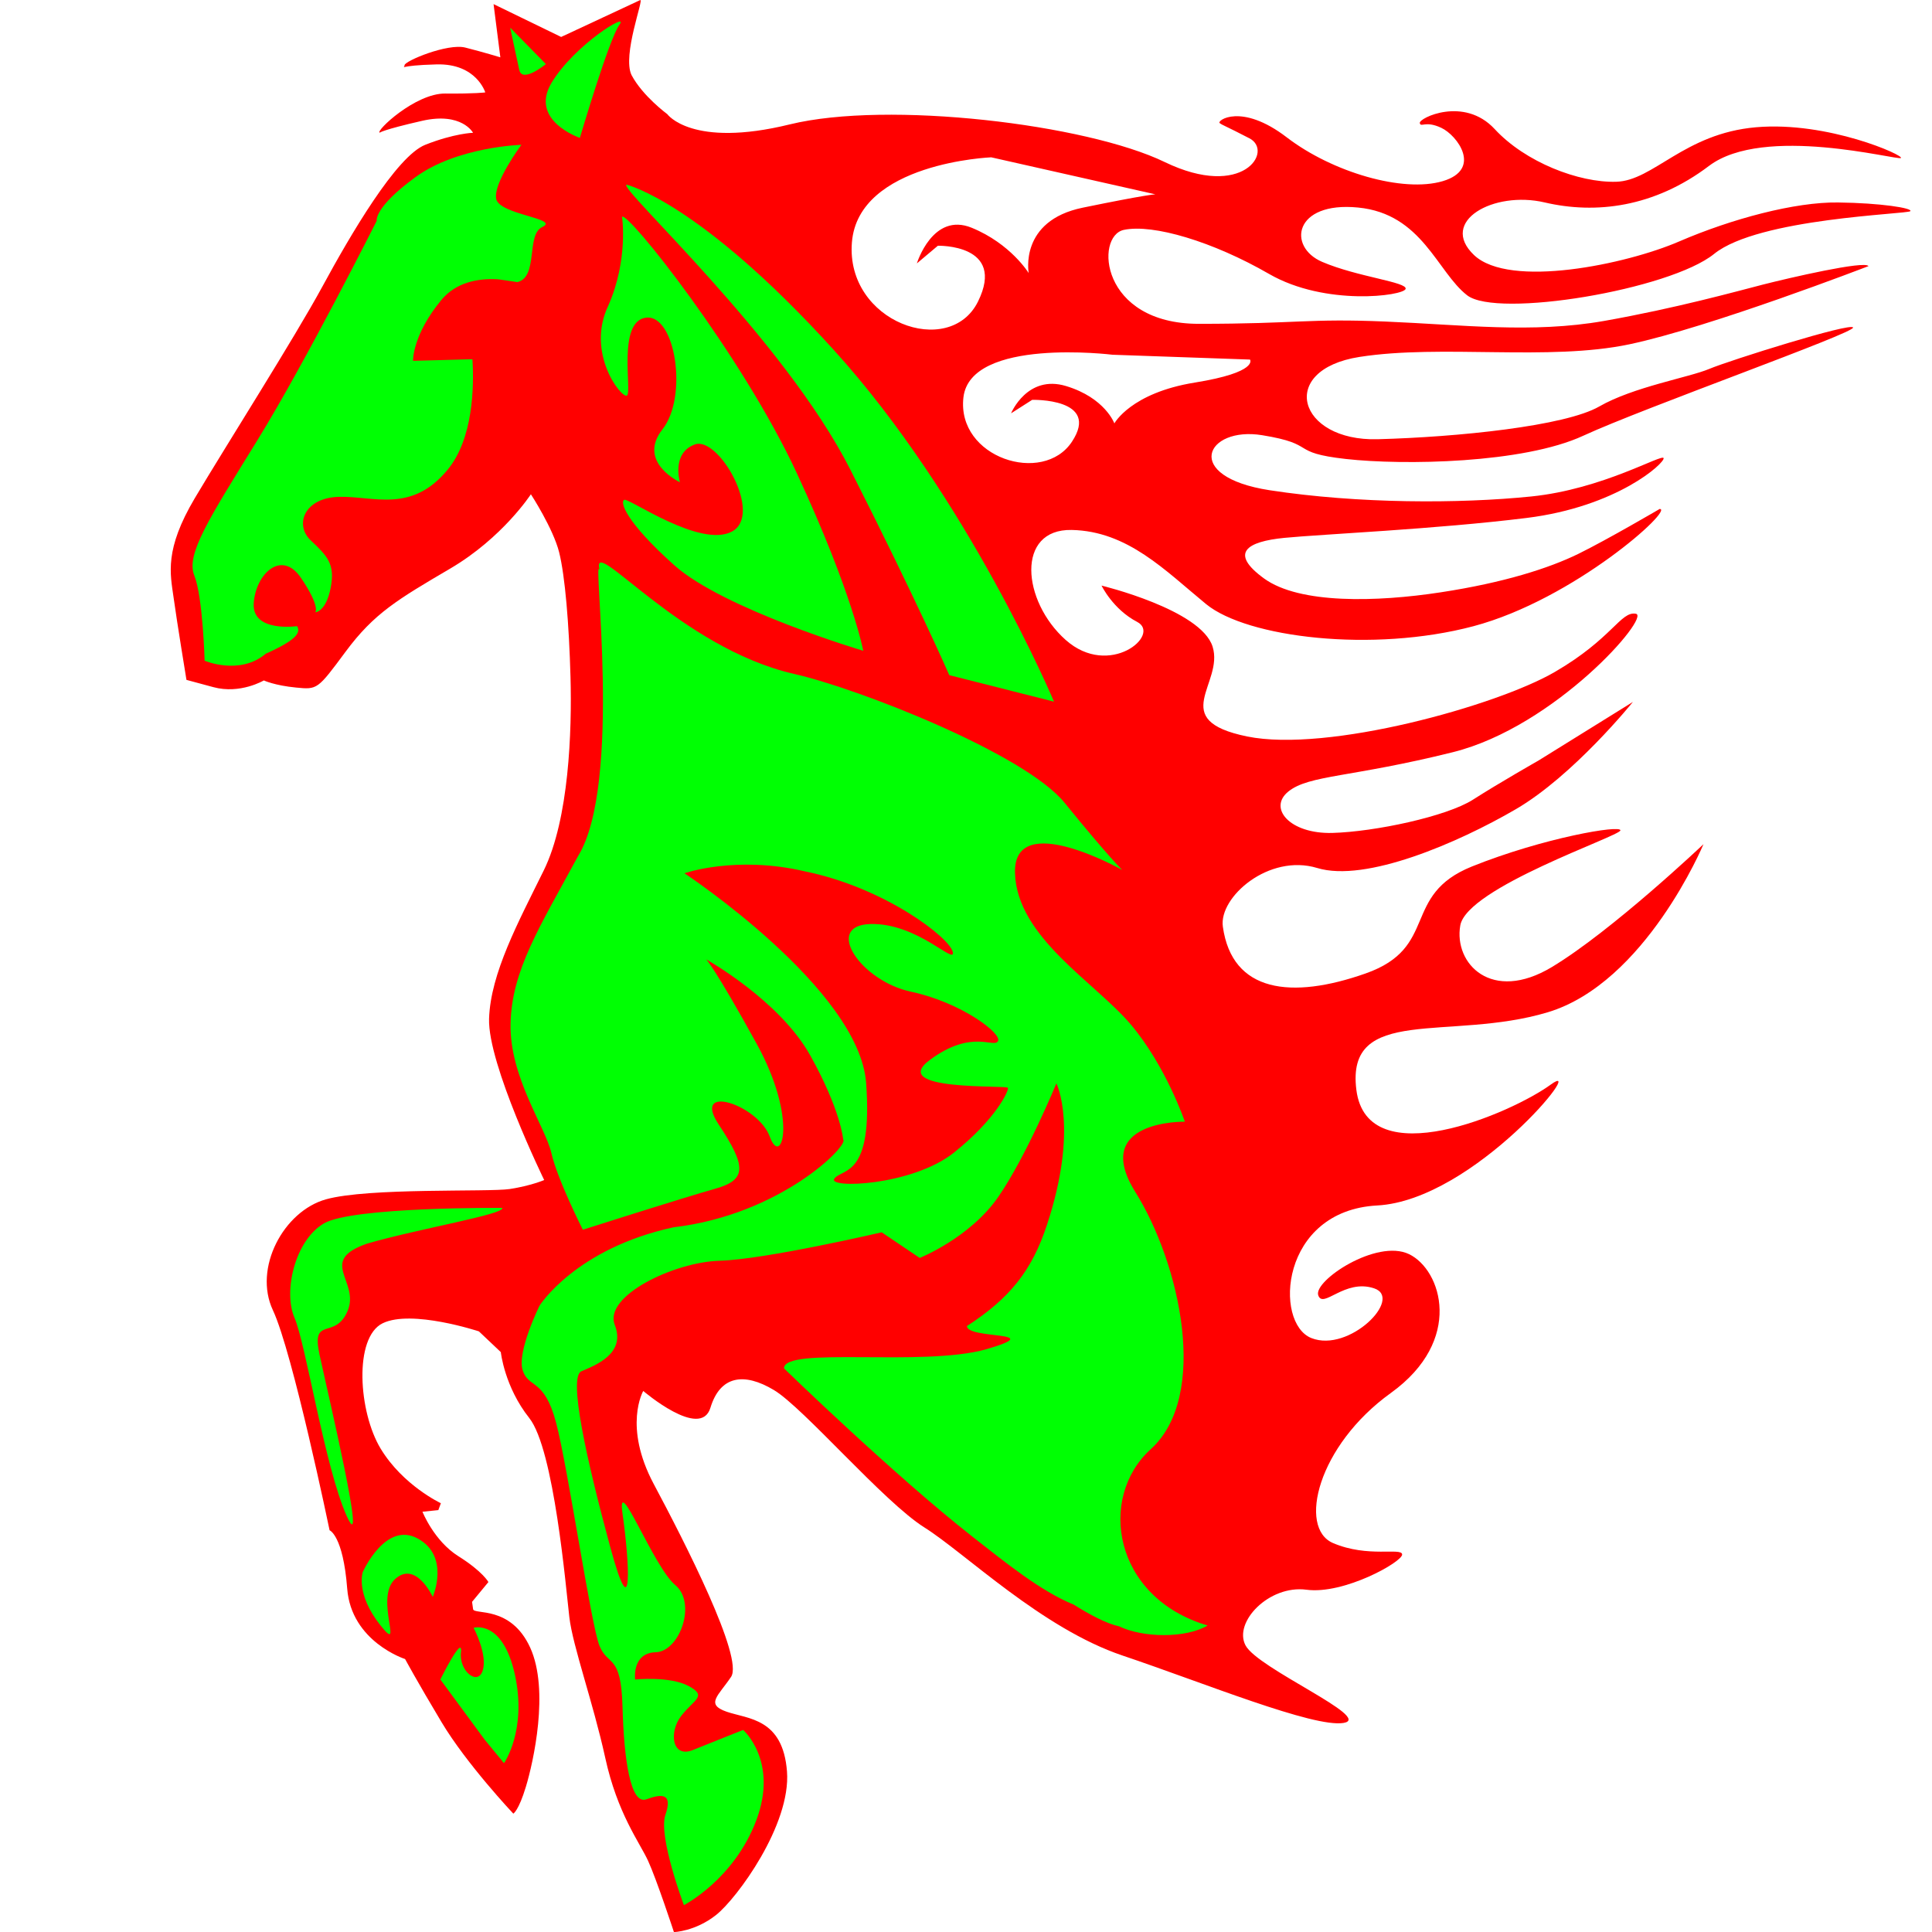 <?xml version="1.0" ?><!DOCTYPE svg  PUBLIC '-//W3C//DTD SVG 1.1//EN'  'http://www.w3.org/Graphics/SVG/1.1/DTD/svg11.dtd'><!--Generator: Xara Xtreme (www.xara.com), SVG filter version: 1.0.0.13--><svg fill-rule="evenodd" height="41.25pt" overflow="visible" stroke-linejoin="bevel" stroke-width="0.501" version="1.1" viewBox="0 0 41.25 41.25" width="41.25pt" xmlns="http://www.w3.org/2000/svg" xmlns:xlink="http://www.w3.org/1999/xlink">
 <defs>
  <marker id="DefaultArrow2" markerHeight="1" markerUnits="strokeWidth" markerWidth="1" orient="auto" overflow="visible" viewBox="0 0 1 1">
   <!-- REF_ARROW_STRAIGHT (-2) -->
   <g transform="scale(0.009)">
    <!-- 1/108 -->
    <path d="M -9 54 L -9 -54 L 117 0 z"/>
   </g>
  </marker>
  <marker id="DefaultArrow3" markerHeight="1" markerUnits="strokeWidth" markerWidth="1" orient="auto" overflow="visible" viewBox="0 0 1 1">
   <!-- REF_ARROW_ANGLED -->
   <g transform="scale(0.009)">
    <path d="M -27 54 L -9 0 L -27 -54 L 135 0 z"/>
   </g>
  </marker>
  <marker id="DefaultArrow4" markerHeight="1" markerUnits="strokeWidth" markerWidth="1" orient="auto" overflow="visible" viewBox="0 0 1 1">
   <!-- REF_ARROW_ROUNDED -->
   <g transform="scale(0.009)">
    <path d="M -9,0 L -9,-45 C -9,-51.708 2.808,-56.580 9,-54 L 117,-9 C 120.916,-7.369 126.000,-4.242 126,0 C 126,4.242 120.916,7.369 117,9 L 9,54 C 2.808,56.580 -9,51.708 -9,45 z"/>
   </g>
  </marker>
  <marker id="DefaultArrow5" markerHeight="1" markerUnits="strokeWidth" markerWidth="1" orient="auto" overflow="visible" viewBox="0 0 1 1">
   <!-- REF_ARROW_SPOT -->
   <g transform="scale(0.009)">
    <path d="M -54, 0 C -54,29.807 -29.807,54 0,54 C 29.807,54 54,29.807 54,0 C 54,-29.807 29.807,-54 0,-54 C -29.807,-54 -54,-29.807 -54,0 z"/>
   </g>
  </marker>
  <marker id="DefaultArrow6" markerHeight="1" markerUnits="strokeWidth" markerWidth="1" orient="auto" overflow="visible" viewBox="0 0 1 1">
   <!-- REF_ARROW_DIAMOND -->
   <g transform="scale(0.009)">
    <path d="M -63,0 L 0,63 L 63,0 L 0,-63 z"/>
   </g>
  </marker>
  <marker id="DefaultArrow7" markerHeight="1" markerUnits="strokeWidth" markerWidth="1" orient="auto" overflow="visible" viewBox="0 0 1 1">
   <!-- REF_ARROW_FEATHER -->
   <g transform="scale(0.009)">
    <path d="M 18,-54 L 108,-54 L 63,0 L 108,54 L 18, 54 L -36,0 z"/>
   </g>
  </marker>
  <marker id="DefaultArrow8" markerHeight="1" markerUnits="strokeWidth" markerWidth="1" orient="auto" overflow="visible" viewBox="0 0 1 1">
   <!-- REF_ARROW_FEATHER2 -->
   <g transform="scale(0.009)">
    <path d="M -36,0 L 18,-54 L 54,-54 L 18,-18 L 27,-18 L 63,-54 L 99,-54 L 63,-18 L 72,-18 L 108,-54 L 144,-54 L 90,0 L 144,54 L 108,54 L 72,18 L 63,18 L 99,54 L 63,54 L 27,18 L 18,18 L 54,54 L 18,54 z"/>
   </g>
  </marker>
  <marker id="DefaultArrow9" markerHeight="1" markerUnits="strokeWidth" markerWidth="1" orient="auto" overflow="visible" viewBox="0 0 1 1">
   <!-- REF_ARROW_HOLLOWDIAMOND -->
   <g transform="scale(0.009)">
    <path d="M 0,45 L -45,0 L 0, -45 L 45, 0 z M 0, 63 L-63, 0 L 0, -63 L 63, 0 z"/>
   </g>
  </marker>
  <filter id="StainedFilter">
   <feBlend in="SourceGraphic" in2="BackgroundImage" mode="multiply" result="blend"/>
   <feComposite in="blend" in2="SourceAlpha" operator="in" result="comp"/>
  </filter>
  <filter id="BleachFilter">
   <feBlend in="SourceGraphic" in2="BackgroundImage" mode="screen" result="blend"/>
   <feComposite in="blend" in2="SourceAlpha" operator="in" result="comp"/>
  </filter>
  <filter id="InvertTransparencyBitmapFilter">
   <feComponentTransfer>
    <feFuncR amplitude="1.055" exponent=".417" offset="-0.055" type="gamma"/>
    <feFuncG amplitude="1.055" exponent=".417" offset="-0.055" type="gamma"/>
    <feFuncB amplitude="1.055" exponent=".417" offset="-0.055" type="gamma"/>
   </feComponentTransfer>
   <feComponentTransfer>
    <feFuncR intercept="1" slope="-1" type="linear"/>
    <feFuncG intercept="1" slope="-1" type="linear"/>
    <feFuncB intercept="1" slope="-1" type="linear"/>
    <feFuncA intercept="0" slope="1" type="linear"/>
   </feComponentTransfer>
   <feComponentTransfer>
    <feFuncR amplitude="1" exponent="2.4" offset="0" type="gamma"/>
    <feFuncG amplitude="1" exponent="2.4" offset="0" type="gamma"/>
    <feFuncB amplitude="1" exponent="2.4" offset="0" type="gamma"/>
   </feComponentTransfer>
  </filter>
 </defs>
 <g fill="none" font-family="Times New Roman" font-size="16" id="Document" stroke="black" transform="scale(1 -1)">
  <g id="Spread" transform="translate(0 -41.25)">
   <g id="Layer 1">
    <g id="Group" stroke="none">
     <path d="M 14.247,38.813 C 14.247,38.813 14.769,38.081 16.862,38.594 C 18.956,39.107 23.195,38.6 24.868,37.79 C 26.542,36.981 27.198,38.025 26.678,38.296 C 26.158,38.566 26.114,38.569 26.042,38.621 C 25.97,38.671 26.5,39.064 27.474,38.317 C 28.448,37.571 29.955,37.131 30.803,37.382 C 31.651,37.633 31.118,38.36 30.772,38.521 C 30.426,38.683 30.337,38.519 30.314,38.623 C 30.289,38.727 31.257,39.202 31.912,38.495 C 32.566,37.787 33.708,37.347 34.506,37.369 C 35.302,37.39 35.958,38.4 37.493,38.533 C 39.027,38.666 40.668,37.928 40.586,37.876 C 40.504,37.823 37.661,38.594 36.489,37.708 C 35.317,36.821 34.068,36.673 32.979,36.928 C 31.89,37.183 30.713,36.525 31.472,35.804 C 32.232,35.084 34.724,35.607 35.85,36.094 C 36.976,36.58 38.329,36.94 39.245,36.927 C 40.161,36.916 40.837,36.806 40.788,36.742 C 40.738,36.676 37.545,36.596 36.598,35.829 C 35.65,35.062 31.964,34.449 31.325,34.945 C 30.685,35.441 30.366,36.686 28.996,36.819 C 27.625,36.954 27.481,35.98 28.229,35.659 C 28.979,35.337 30.056,35.228 30.011,35.081 C 29.966,34.932 28.299,34.708 27.098,35.4 C 25.897,36.093 24.619,36.473 23.996,36.342 C 23.373,36.211 23.489,34.336 25.596,34.336 C 27.704,34.336 27.921,34.454 29.574,34.385 C 31.228,34.316 32.714,34.128 34.245,34.397 C 35.775,34.667 37.089,35.032 37.641,35.174 C 38.193,35.315 39.82,35.692 39.894,35.568 C 39.894,35.568 36.516,34.264 34.79,33.899 C 33.064,33.535 30.784,33.904 29.025,33.629 C 27.267,33.353 27.707,31.825 29.415,31.872 C 31.122,31.918 33.417,32.152 34.145,32.571 C 34.874,32.99 36.062,33.191 36.493,33.373 C 36.926,33.555 39.524,34.371 39.565,34.257 C 39.607,34.143 35.086,32.539 33.805,31.947 C 32.524,31.354 29.968,31.313 28.738,31.45 C 27.506,31.588 28.15,31.763 26.949,31.958 C 25.748,32.154 25.222,31.074 27.109,30.783 C 28.997,30.493 31.161,30.494 32.694,30.65 C 34.228,30.806 35.496,31.572 35.52,31.468 C 35.544,31.364 34.531,30.431 32.593,30.191 C 30.655,29.951 28.217,29.844 27.421,29.766 C 26.626,29.687 26.234,29.448 26.989,28.899 C 27.745,28.35 29.395,28.394 30.757,28.603 C 32.118,28.81 33.078,29.121 33.696,29.423 C 34.314,29.726 35.435,30.383 35.435,30.383 C 35.758,30.391 33.609,28.452 31.46,27.88 C 29.31,27.309 26.625,27.635 25.751,28.352 C 24.877,29.069 24.079,29.91 22.882,29.935 C 21.686,29.959 21.82,28.417 22.753,27.587 C 23.687,26.757 24.801,27.699 24.281,27.971 C 23.761,28.241 23.519,28.747 23.519,28.747 C 23.519,28.747 25.641,28.235 25.89,27.444 C 26.139,26.653 24.907,25.878 26.626,25.526 C 28.344,25.174 31.962,26.184 33.195,26.902 C 34.429,27.619 34.6,28.204 34.927,28.146 C 35.254,28.088 33.205,25.734 31.02,25.19 C 28.834,24.646 27.957,24.707 27.511,24.353 C 27.066,23.999 27.536,23.442 28.446,23.466 C 29.357,23.491 30.886,23.818 31.447,24.175 C 32.006,24.533 32.847,25.011 32.847,25.011 L 34.864,26.263 C 34.864,26.263 33.597,24.69 32.363,23.972 C 31.13,23.254 29.159,22.403 28.125,22.717 C 27.092,23.031 26.021,22.096 26.109,21.465 C 26.306,20.057 27.575,19.909 29.155,20.465 C 30.735,21.02 29.907,22.138 31.428,22.75 C 32.949,23.361 34.614,23.646 34.597,23.52 C 34.579,23.394 31.318,22.299 31.178,21.489 C 31.037,20.679 31.844,19.827 33.133,20.602 C 34.422,21.378 36.371,23.226 36.371,23.226 C 36.371,23.226 35.133,20.263 33.043,19.636 C 30.953,19.01 28.727,19.805 28.96,17.978 C 29.194,16.152 32.27,17.482 33.107,18.091 C 33.945,18.702 31.477,15.623 29.404,15.512 C 27.33,15.401 27.193,13.001 27.999,12.681 C 28.806,12.361 29.97,13.533 29.338,13.743 C 28.705,13.954 28.246,13.289 28.145,13.597 C 28.045,13.905 29.39,14.806 30.084,14.473 C 30.778,14.139 31.26,12.634 29.695,11.508 C 28.131,10.382 27.711,8.627 28.46,8.305 C 29.209,7.983 29.934,8.217 29.937,8.06 C 29.942,7.902 28.695,7.201 27.895,7.308 C 27.095,7.414 26.331,6.616 26.593,6.12 C 26.854,5.624 29.327,4.573 28.688,4.464 C 28.05,4.355 25.693,5.322 23.969,5.902 C 22.244,6.482 20.606,8.091 19.736,8.638 C 18.867,9.184 17.161,11.189 16.524,11.571 C 15.888,11.952 15.377,11.882 15.168,11.192 C 14.958,10.503 13.734,11.552 13.734,11.552 C 13.734,11.552 13.299,10.8 13.959,9.563 C 14.619,8.327 15.882,5.854 15.609,5.447 C 15.335,5.04 15.055,4.862 15.515,4.703 C 15.975,4.545 16.715,4.565 16.803,3.428 C 16.89,2.29 15.737,0.719 15.291,0.365 C 14.845,0.011 14.389,-0.002 14.389,-0.002 C 14.389,-0.002 14.017,1.129 13.836,1.522 C 13.654,1.917 13.181,2.531 12.922,3.721 C 12.661,4.911 12.23,6.096 12.156,6.721 C 12.083,7.346 11.831,10.303 11.301,10.973 C 10.77,11.642 10.693,12.381 10.693,12.381 L 10.225,12.824 C 10.225,12.824 8.789,13.299 8.17,12.997 C 7.551,12.695 7.652,11.102 8.129,10.317 C 8.606,9.532 9.413,9.155 9.413,9.155 L 9.359,9.008 L 9.02,8.973 C 9.02,8.973 9.265,8.352 9.786,8.024 C 10.307,7.697 10.428,7.472 10.428,7.472 L 10.079,7.049 L 10.101,6.893 C 10.12,6.767 10.905,6.98 11.32,6.072 C 11.735,5.163 11.386,3.622 11.229,3.104 C 11.073,2.587 10.96,2.527 10.96,2.527 C 10.96,2.527 9.963,3.583 9.427,4.481 C 8.89,5.378 8.649,5.828 8.649,5.828 C 8.649,5.828 7.5,6.195 7.413,7.333 C 7.325,8.47 7.037,8.577 7.037,8.577 C 7.037,8.577 6.25,12.375 5.827,13.275 C 5.404,14.175 6.055,15.39 6.959,15.643 C 7.864,15.896 10.429,15.795 10.883,15.863 C 11.337,15.933 11.619,16.055 11.619,16.055 C 11.619,16.055 10.412,18.53 10.442,19.499 C 10.473,20.47 11.07,21.569 11.61,22.666 C 12.15,23.764 12.212,25.647 12.181,26.786 C 12.15,27.925 12.065,28.949 11.938,29.459 C 11.81,29.968 11.335,30.697 11.335,30.697 C 11.335,30.697 10.733,29.768 9.612,29.11 C 8.491,28.452 7.986,28.154 7.382,27.34 C 6.778,26.525 6.778,26.525 6.321,26.57 C 5.864,26.614 5.633,26.722 5.633,26.722 C 5.633,26.722 5.128,26.423 4.555,26.579 C 3.981,26.734 3.981,26.734 3.981,26.734 C 3.981,26.734 3.776,27.982 3.706,28.494 C 3.634,29.005 3.507,29.514 4.16,30.615 C 4.814,31.716 6.289,34.036 6.885,35.135 C 7.482,36.235 8.461,37.914 9.081,38.159 C 9.702,38.404 10.1,38.415 10.1,38.415 C 10.1,38.415 9.86,38.864 9.011,38.67 C 8.162,38.476 8.107,38.417 8.107,38.417 C 8.009,38.447 8.866,39.26 9.507,39.253 C 10.15,39.247 10.361,39.277 10.361,39.277 C 10.361,39.277 10.173,39.899 9.32,39.875 C 8.466,39.853 8.635,39.765 8.637,39.857 C 8.639,39.948 9.559,40.331 9.936,40.234 C 10.315,40.138 10.683,40.026 10.683,40.026 L 10.538,41.162 L 11.981,40.461 L 13.668,41.248 C 13.757,41.289 13.28,40.07 13.484,39.647 C 13.723,39.197 14.247,38.813 14.247,38.813 Z M 23.753,33.676 C 23.753,33.676 20.718,34.052 20.57,32.765 C 20.422,31.476 22.271,30.884 22.887,31.819 C 23.504,32.752 22.038,32.713 22.038,32.713 L 21.587,32.425 C 21.587,32.425 21.931,33.26 22.763,33.007 C 23.595,32.755 23.793,32.21 23.793,32.21 C 23.793,32.21 24.142,32.861 25.511,33.082 C 26.879,33.303 26.689,33.573 26.689,33.573 L 23.753,33.676 Z M 21.164,37.891 C 21.164,37.891 18.326,37.779 18.189,36.075 C 18.052,34.37 20.273,33.58 20.881,34.811 C 21.489,36.043 20.024,36.003 20.024,36.003 L 19.576,35.626 C 19.576,35.626 19.913,36.729 20.747,36.387 C 21.581,36.046 21.964,35.419 21.964,35.419 C 21.964,35.419 21.751,36.536 23.118,36.816 C 24.485,37.097 24.668,37.101 24.668,37.101 L 21.164,37.891 Z" fill="#ff0000" marker-end="none" marker-start="none"/>
     <path d="M 12.381,38.306 C 12.381,38.306 13.007,40.432 13.227,40.723 C 13.447,41.014 12.27,40.298 11.779,39.487 C 11.289,38.675 12.381,38.306 12.381,38.306 Z M 8.043,36.535 C 8.043,36.535 6.531,33.53 5.494,31.848 C 4.457,30.167 3.965,29.412 4.149,28.961 C 4.331,28.51 4.369,27.143 4.369,27.143 C 4.369,27.143 5.118,26.822 5.675,27.293 C 6.338,27.589 6.425,27.745 6.342,27.881 C 6.342,27.881 5.378,27.741 5.417,28.369 C 5.458,28.997 6.013,29.525 6.428,28.909 C 6.844,28.294 6.732,28.177 6.732,28.177 C 6.732,28.177 6.96,28.183 7.06,28.699 C 7.16,29.214 6.984,29.381 6.634,29.713 C 6.283,30.046 6.495,30.622 7.235,30.642 C 7.975,30.662 8.783,30.284 9.555,31.218 C 10.105,31.882 10.123,32.994 10.087,33.58 C 9.359,33.56 8.818,33.546 8.818,33.546 C 8.818,33.546 8.803,34.095 9.424,34.846 C 9.744,35.232 10.217,35.306 10.601,35.288 C 10.619,35.293 11.041,35.227 11.047,35.227 C 11.501,35.336 11.228,36.242 11.578,36.403 C 11.972,36.585 10.66,36.663 10.594,37.004 C 10.527,37.344 11.132,38.158 11.132,38.158 C 11.132,38.158 9.766,38.12 8.872,37.469 C 7.979,36.818 8.043,36.535 8.043,36.535 Z M 12.342,22.971 C 11.528,21.467 10.927,20.539 10.901,19.398 C 10.875,18.257 11.644,17.195 11.773,16.629 C 11.903,16.062 12.444,14.994 12.444,14.994 C 12.444,14.994 14.59,15.679 15.269,15.869 C 15.947,16.059 15.939,16.343 15.346,17.239 C 14.752,18.135 16.188,17.661 16.435,16.983 C 16.68,16.306 17.051,17.343 16.152,18.971 C 15.254,20.6 15.079,20.766 15.079,20.766 C 15.079,20.766 16.64,19.896 17.299,18.717 C 17.957,17.538 18.003,16.919 18.003,16.919 C 18.13,16.799 16.673,15.315 14.38,15.046 C 12.285,14.591 11.52,13.373 11.52,13.373 C 11.52,13.373 11.034,12.391 11.159,11.995 C 11.283,11.6 11.619,11.837 11.873,10.874 C 12.127,9.912 12.617,6.563 12.799,6.112 C 12.983,5.661 13.26,5.953 13.291,4.814 C 13.322,3.675 13.462,2.71 13.8,2.833 C 14.138,2.956 14.366,2.962 14.207,2.501 C 14.049,2.042 14.602,0.574 14.602,0.574 C 14.602,0.574 15.669,1.117 16.147,2.383 C 16.625,3.651 15.867,4.314 15.867,4.314 C 15.867,4.314 15.247,4.069 14.796,3.886 C 14.346,3.703 14.273,4.27 14.549,4.62 C 14.824,4.969 15.107,5.035 14.702,5.252 C 14.298,5.468 13.56,5.391 13.56,5.391 C 13.56,5.391 13.487,5.959 14,5.973 C 14.512,5.987 14.882,7.023 14.416,7.409 C 13.95,7.796 13.153,9.884 13.293,8.918 C 13.433,7.953 13.533,6.36 13.027,8.227 C 12.521,10.094 12.131,11.85 12.413,11.972 C 12.694,12.094 13.371,12.34 13.126,12.961 C 12.881,13.581 14.4,14.307 15.367,14.332 C 16.335,14.359 18.825,14.939 18.825,14.939 L 19.637,14.392 C 19.637,14.392 20.708,14.82 21.311,15.691 C 21.914,16.562 22.555,18.119 22.555,18.119 C 22.555,18.119 23.036,17.163 22.352,15.093 C 22.032,14.123 21.564,13.534 20.645,12.937 C 20.653,12.648 22.413,12.838 21.057,12.442 C 19.7,12.059 16.727,12.51 16.74,12.033 C 16.74,12.033 19.08,9.76 20.767,8.437 C 21.482,7.878 22.218,7.278 22.923,6.991 C 23.27,6.773 23.628,6.583 23.892,6.527 C 24.407,6.28 25.31,6.267 25.784,6.544 C 23.765,7.139 23.43,9.276 24.571,10.31 C 25.823,11.445 25.197,14.271 24.238,15.804 C 23.281,17.338 25.297,17.301 25.297,17.301 C 25.297,17.301 24.899,18.482 24.142,19.378 C 23.384,20.275 21.708,21.238 21.671,22.613 C 21.634,23.988 23.96,22.676 23.96,22.676 C 23.96,22.676 23.678,22.943 22.73,24.11 C 21.876,25.161 18.317,26.552 16.963,26.859 C 14.499,27.419 12.603,29.877 12.802,29.083 C 12.64,29.484 13.297,24.518 12.342,22.971 Z M 14.614,22.605 C 14.614,22.605 18.347,20.138 18.493,18.124 C 18.64,16.111 17.99,16.31 17.816,16.088 C 17.64,15.866 19.472,15.927 20.367,16.64 C 21.262,17.354 21.539,17.959 21.521,18.023 C 21.502,18.088 18.946,17.947 19.854,18.62 C 20.764,19.293 21.229,18.853 21.31,19.026 C 21.386,19.19 20.518,19.849 19.448,20.077 C 18.379,20.304 17.577,21.493 18.584,21.521 C 19.592,21.548 20.407,20.627 20.342,20.926 C 20.277,21.225 18.91,22.291 17.193,22.644 C 15.714,22.992 14.614,22.605 14.614,22.605 Z M 13.281,36.621 C 13.4,36.745 15.833,33.691 17.018,31.136 C 18.204,28.58 18.431,27.355 18.431,27.355 C 18.431,27.355 15.445,28.243 14.394,29.184 C 13.344,30.124 13.23,30.543 13.331,30.579 C 13.432,30.616 14.954,29.541 15.628,29.901 C 16.302,30.261 15.344,31.945 14.837,31.761 C 14.329,31.576 14.517,30.954 14.517,30.954 C 14.517,30.954 13.594,31.384 14.145,32.084 C 14.695,32.783 14.419,34.542 13.795,34.468 C 13.17,34.394 13.503,32.867 13.385,32.804 C 13.267,32.741 12.5,33.717 12.991,34.732 C 13.42,35.712 13.281,36.621 13.281,36.621 Z M 13.377,37.307 C 13.195,37.241 16.735,34.024 18.155,31.224 C 19.575,28.424 20.268,26.835 20.268,26.835 L 22.504,26.269 C 22.504,26.269 20.678,30.609 17.801,33.779 C 14.924,36.95 13.377,37.307 13.377,37.307 Z M 9.402,5.392 L 10.348,4.107 L 10.761,3.605 C 10.761,3.605 11.254,4.303 10.994,5.492 C 10.733,6.682 10.112,6.495 10.112,6.495 C 10.112,6.495 10.412,5.933 10.308,5.587 C 10.203,5.243 9.795,5.574 9.842,5.974 C 9.888,6.374 9.402,5.392 9.402,5.392 Z M 7.745,7.684 C 7.745,7.684 7.587,7.224 8.118,6.554 C 8.648,5.885 7.988,7.121 8.432,7.532 C 8.877,7.943 9.24,7.155 9.24,7.155 C 9.24,7.155 9.615,8.02 8.921,8.4 C 8.228,8.78 7.745,7.684 7.745,7.684 Z M 10.723,15.46 C 10.723,15.46 7.533,15.487 6.916,15.129 C 6.3,14.77 6.044,13.68 6.287,13.116 C 6.531,12.553 6.935,9.928 7.4,8.888 C 7.865,7.85 7.001,11.497 6.821,12.333 C 6.641,13.169 7.155,12.627 7.422,13.261 C 7.69,13.896 6.767,14.327 7.839,14.698 C 8.939,15.017 10.794,15.327 10.723,15.46 Z M 11.655,39.882 L 10.893,40.659 C 10.893,40.659 11.024,40.036 11.088,39.753 C 11.154,39.469 11.655,39.882 11.655,39.882 Z" fill="#00ff03" marker-end="none" marker-start="none"/>
    </g>
   </g>
  </g>
 </g>
</svg>